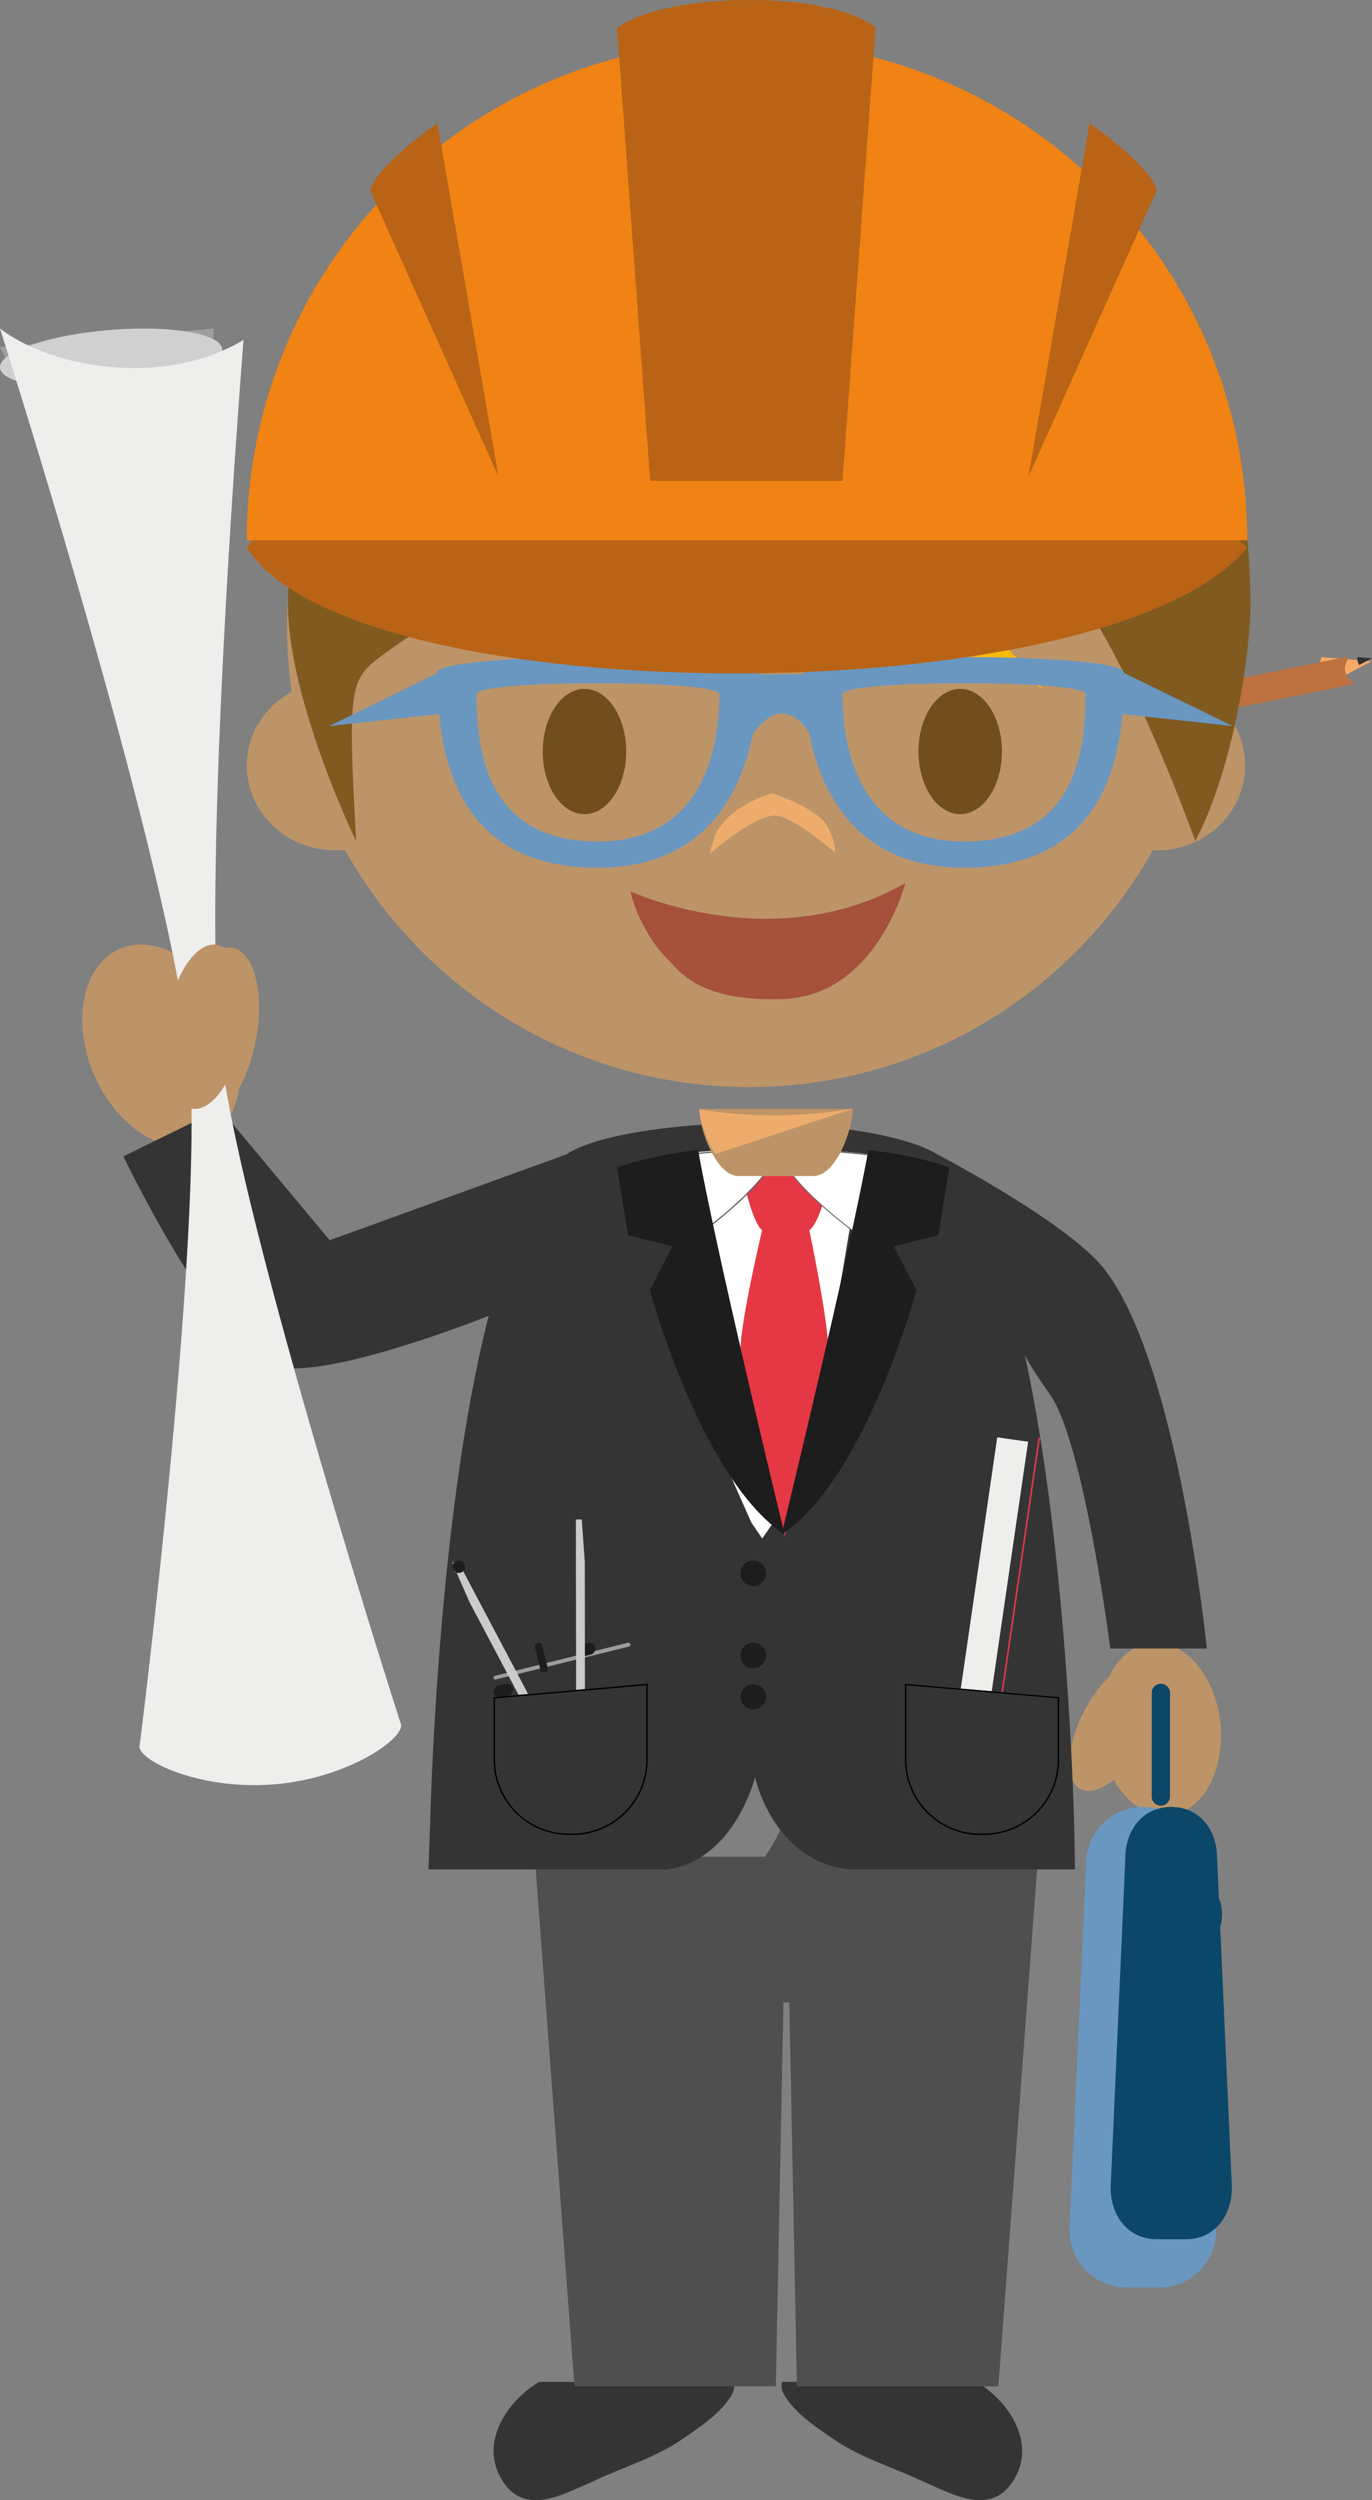 <svg xmlns="http://www.w3.org/2000/svg" width="65.728" height="119.765"><rect width="100%" height="100%" fill="#808080" stroke="none"/><g fill-rule="evenodd" stroke-miterlimit="10" data-paper-data="{&quot;isPaintingLayer&quot;:true}" style="mix-blend-mode:normal"><path fill="#333433" d="M46.781 114.098h-9.319c-.06.264.015.49.195.762.548.844 1.507 1.444 2.331 2.018 1.26.863 2.852 1.333 4.256 2.003 1.264.53 2.93 1.538 4.06.275 1.498-1.798.225-4.008-1.524-5.058zm-11.627 0c.071.264-.014.49-.187.762-.556.844-1.514 1.444-2.332 2.018-1.267.863-2.86 1.333-4.26 2.003-1.269.53-2.93 1.538-4.069.275-1.492-1.798-.219-4.008 1.523-5.058z"/><path fill="#4f4f4f" d="M34.568 88.942h2.08a7.572 7.572 0 0 0 1.114-2.385s.272 1.252 1.118 2.385h10.85l-1.902 25.37h-9.65l-.364-18.393h-.282l-.365 18.392h-9.646l-1.903-25.37h8.95z"/><path fill="#bd9468" d="M58.461 82.526c.24 2.278-.85 4.267-2.436 4.434-1.042.114-2.039-.582-2.672-1.712-.587.485-1.173.68-1.586.455-.783-.405-.69-2.107.205-3.795.348-.647.748-1.19 1.164-1.6.446-.902 1.155-1.524 2.008-1.608 1.59-.166 3.08 1.546 3.316 3.826M11.138 45.404c1.051.2 1.551 2.203 1.108 4.477-.17.867-.456 1.651-.796 2.267-.19 1.203-.796 2.165-1.75 2.57-1.789.76-4.123-.707-5.204-3.267-1.09-2.563-.525-5.248 1.267-6.008 1.168-.49 2.561-.039 3.693 1.047.512-.772 1.117-1.195 1.682-1.086" data-paper-data="{&quot;origPos&quot;:null}"/><path fill="#343434" d="m5.913 55.395 4.631-2.28 5.251 6.295 11.3-4.098s-.006.004-.006.01c1.943-1.289 7.163-1.48 7.163-1.48l1.712.052h.144l1.703-.067s5.12.23 7.118 1.485v-.004s6.242 3.267 7.97 5.477c3.557 4.543 4.915 18.183 4.915 18.183H53.19s-1.253-9.857-2.9-12.187c-.603-.85-.968-1.423-1.193-1.873 2.105 9.7 2.367 22.672 2.367 22.672l.037 1.97H40.717c-3.675-.355-4.547-4.417-4.547-4.417s-.972 3.977-4.22 4.417H20.525l.07-1.918h.004s.294-14.794 2.814-24.6c-1.474.582-8.236 3.133-10.322 2.38-2.899-1.047-7.179-10.017-7.179-10.017z"/><path fill="#fff" d="m35.995 72.934-2.012-4.536L31.53 55.41c1.717-.263 3.234-.314 3.234-.314l1.713.05h.143l1.705-.064s1.366.061 2.962.295l-2.17 13.021-1.874 4.25-.727 1.048z"/><path fill="#e63744" d="M35.471 64.654c.024-1.45 1.038-5.724 1.038-5.724-.453-.372-.845-2.192-.845-2.192l1.912-1.656 2.104 1.656s-.418 1.863-.908 2.192c0 0 .902 4.284.908 5.728.01 1.53-.908 6.022-.908 6.022l-1.196 2.913-1.175-2.78s-.952-4.6-.93-6.159"/><path fill="#fff" d="M37.441 55.198h.081l1.703-.116s1.925.067 3.872.425c.047.653.047 1.345-.115 1.99-.147.512-.398.613-.673.982-.255.366-.123.61-.62.7-.309.056-.567-.062-.789-.255l-.028.053s-3.43-2.56-3.43-3.779"/><path fill="#666767" d="m39.262 55.155-1.703.092h-.053c.06 1.218 3.126 3.512 3.403 3.718l.032-.04.018.025c.242.212.48.295.758.245.316-.057.361-.167.438-.364.027-.092.08-.2.163-.328.085-.112.166-.197.243-.28.177-.184.327-.346.427-.688.138-.553.174-1.196.11-1.97a29.443 29.443 0 0 0-3.836-.41m1.675 3.86-.028.013-.017-.014c-.136-.102-3.45-2.563-3.45-3.832v-.02h.106l1.714-.08c.016 0 1.95.073 3.88.43l.022.007v.02c.063.794.025 1.45-.118 2.018-.097.352-.255.513-.432.704-.079.09-.16.173-.24.28-.09.117-.12.224-.16.32-.07.19-.122.334-.489.395-.053.004-.104.012-.16.012a.942.942 0 0 1-.628-.254"/><path fill="#fff" d="M31.9 57.69c-.232-.62-.506-1.56-.295-2.254a26.656 26.656 0 0 1 3.778-.354l1.712.092h.012c0 1.218-3.439 3.781-3.439 3.781l-.077-.035c-.877 0-1.38-.39-1.692-1.23"/><path fill="#666767" d="M35.424 55.133c-.02.008-1.872.063-3.766.394-.147.52-.055 1.268.308 2.207.303.846.8 1.202 1.66 1.202l.068.01c.21-.162 3.352-2.534 3.407-3.75zm-1.799 3.86c-.877 0-1.409-.376-1.724-1.23-.363-.968-.455-1.735-.298-2.28l.016-.013.016-.004c1.254-.21 2.52-.338 3.79-.384l1.702.065h.027v.023c0 1.267-3.3 3.73-3.44 3.83l-.008.014-.08-.02z"/><path fill="#1d1d1d" d="M37.441 73.51s3.202-13.128 4.16-18.428c1.238.155 2.75.42 3.88.848l-.524 3.236-2.14.54 1.086 2.094s-2.442 9.07-6.462 11.71"/><path fill="#1d1d1d" d="M37.591 73.51c-4.012-2.64-6.458-11.71-6.458-11.71l1.08-2.095-2.128-.539-.526-3.236c1.133-.429 2.633-.693 3.884-.848.954 5.3 4.147 18.427 4.147 18.427m-2.119 1.857a.612.612 0 0 1 .614-.612.616.616 0 0 1 .435 1.047.61.61 0 0 1-.435.18.607.607 0 0 1-.615-.615m.001 3.936A.613.613 0 1 1 36.7 79.3a.613.613 0 0 1-1.229.002m.001 1.966a.614.614 0 0 1 1.227 0 .618.618 0 0 1-.613.613.615.615 0 0 1-.615-.613"/><path fill="#eeeeed" d="m45.324 85.74 2.45-16.888 1.48.211-2.464 16.894z"/><path fill="#0b4768" d="m49.826 68.856-2.452 16.9-.08-.01 2.46-16.894z"/><path fill="#e63744" d="m49.827 68.858-2.46 16.895-.073-.016 2.456-16.885z"/><path fill="#9d9d9d" d="M23.65 80.383c-.013-.045.014-.1.068-.108l6.372-1.586a.103.103 0 0 1 .11.07c.011.046-.02.1-.066.115l-6.377 1.576c-.055.016-.102-.018-.106-.067"/><path fill="#1d1d1d" d="M25.887 79.977c.02.095.126.156.222.13a.178.178 0 0 0 .132-.214l-.266-1.065a.177.177 0 0 0-.217-.133.175.175 0 0 0-.134.22zm1.71-.839a.286.286 0 0 1 .215-.35l.354-.09a.288.288 0 1 1 .135.56l-.353.09a.294.294 0 0 1-.35-.21m-3.944 1.963a.298.298 0 0 1 .211-.348l.357-.088a.29.29 0 0 1 .35.21.3.3 0 0 1-.21.348l-.355.088a.287.287 0 0 1-.353-.21"/><path fill="#343434" d="M27.596 73.151a.3.3 0 0 1 .446-.32c.068.04.115.107.133.183a.297.297 0 1 1-.579.137"/><path fill="#1d1d1d" d="m27.693 73.29-.105-.503.197.216.057.287-.069.05z"/><path fill="#9d9d9d" d="m21.862 75.325-.109-.018-.077-.553.214.478z"/><path fill="#cccbcb" d="m27.602 82.532.422 1.014-.008-8.719-.146-2.04h-.282zm-1.127.837.106 1.103-4.083-7.715-.822-1.873.244-.13z"/><path fill="#1d1d1d" d="M21.686 75.13a.297.297 0 0 1 .215-.367.309.309 0 0 1 .366.212.307.307 0 0 1-.222.364.296.296 0 0 1-.359-.21"/><path fill="#343434" d="m26.878 86.088.325 1.287a.18.18 0 0 0 .213.133h.008a.175.175 0 0 0 .126-.224l-.31-1.29a.794.794 0 0 0 .405-.886l-.477-1.892a.784.784 0 0 0-.956-.569.784.784 0 0 0-.57.955l.465 1.89c.09.351.408.597.77.596m23.795-4.803v2.975c0 1.97-1.6 3.562-3.57 3.562h-.18a3.565 3.565 0 0 1-3.569-3.562v-3.604l7.32.63z"/><path fill="#000001" d="M43.422 80.73v3.57c0 1.95 1.59 3.531 3.537 3.531h.181a3.53 3.53 0 0 0 3.53-3.53v-2.946l-7.248-.627zm3.718 7.17h-.18a3.608 3.608 0 0 1-3.607-3.599v-3.645l.041.008 7.345.635v3.002A3.607 3.607 0 0 1 47.14 87.9z"/><path fill="#343434" d="m23.648 81.286 7.32-.63v3.604a3.567 3.567 0 0 1-3.577 3.562h-.175a3.567 3.567 0 0 1-3.569-3.562v-2.975z"/><path fill="#000001" d="M23.714 81.356v2.945a3.534 3.534 0 0 0 3.531 3.531h.178a3.539 3.539 0 0 0 3.54-3.53v-3.573zm3.71 6.543h-.179a3.604 3.604 0 0 1-3.598-3.598V81.3l.03-.004 7.352-.64v3.646a3.604 3.604 0 0 1-3.606 3.598z"/><path fill="#9e9e9f" d="m10.243 15.738-.437 7.088L.88 18.492 0 16.623z"/><path fill="#d0d0d0" d="M10.646 16.724c.066.754-2.266 1.568-5.204 1.808-2.94.251-5.376-.157-5.44-.909-.062-.757 2.27-1.562 5.214-1.814 2.936-.245 5.361.162 5.43.915"/><path fill="#eeeeed" d="M19.217 82.643c0 .006.008.006.008.006h-.008c.012.735-2.642 2.544-6.065 2.824-3.433.29-6.359-1.046-6.468-1.774v-.02a.252.252 0 0 1 .016-.135c.262-2.097 3.084-25.076 2.36-32.963C8.241 41.618 0 15.738 0 15.738c2.495 1.904 7.847 2.835 11.668.545 0 0-2.075 25.686-1.092 34.172.916 7.89 7.926 29.957 8.598 32.032a.413.413 0 0 1 .043.144v.012"/><path fill="#bd9468" d="M11.616 49.457c-.323 2.172-1.403 3.805-2.416 3.655-.995-.147-1.549-2.028-1.225-4.2.327-2.173 1.4-3.806 2.406-3.657 1.007.144 1.558 2.03 1.235 4.202" data-paper-data="{&quot;origPos&quot;:null}"/><path fill="#0b4768" d="M57.147 91.7c0-.67.315-1.208.7-1.208.394 0 .697.537.697 1.208 0 .665-.303 1.206-.697 1.206-.385 0-.7-.54-.7-1.206m-1.97-10.61a.427.427 0 0 1 .433-.434.436.436 0 0 1 .441.433v4.975a.44.44 0 0 1-.44.432.432.432 0 0 1-.435-.432z"/><path fill="#6a97c0" d="M52.032 89.288a2.725 2.725 0 1 1 5.45-.008l.784 17.551c0 1.505-1.223 2.747-2.723 2.747h-1.57a2.75 2.75 0 0 1-2.738-2.747z"/><path fill="#0b4768" d="M53.91 89.012c0-1.353.851-2.455 2.195-2.455 1.367 0 2.201 1.102 2.201 2.455l.711 15.783c0 1.352-.845 2.47-2.193 2.47h-1.417c-1.36 0-2.2-1.118-2.2-2.47z"/><path fill="#f6a965" d="m63.587 32.8-.528-.579.254-.746 2.4.201z"/><path fill="#be723f" d="m45.83 35.251 18.594-3.768c.337-.067-.056.303.013.646l.012.076c.074.338.582.531.234.598l-18.58 3.762c-.337.076-.676-.154-.75-.498l-.017-.073a.635.635 0 0 1 .494-.744z"/><path fill="#303030" d="M65.12 31.851a.5.5 0 0 1-.082-.376l.69.061-.609.315z"/><path fill="#f39611" d="M46.03 36.092c.045.211.045.43.045.63-.319.041-.658-.173-.725-.498l-.014-.07c-.069-.325.152-.648.455-.744.091.21.194.435.24.682"/><path fill="#bd9468" d="M57.774 33.293c1.135.728 1.873 1.973 1.873 3.38 0 2.242-1.88 4.058-4.22 4.058-.059 0-.13-.008-.197-.008-3.788 6.777-11.028 11.35-19.344 11.35-8.329 0-15.575-4.59-19.365-11.367a5.302 5.302 0 0 1-.468.026c-2.332 0-4.23-1.817-4.23-4.06 0-1.514.87-2.834 2.15-3.53a22.266 22.266 0 0 1-.222-3.17c0-12.21 9.908-22.103 22.135-22.103 12.232 0 22.142 9.893 22.142 22.104 0 1.13-.093 2.24-.254 3.32" data-paper-data="{&quot;origPos&quot;:null}"/><path fill="#f7b90b" d="M23.647 32.974c1.807-1.108 4.467-1.816 4.467-1.816.316-.586.03-1.584-.388-1.643-1.326-.187-4.079 3.46-4.079 3.46m26.28 0c-1.813-1.109-4.467-1.817-4.467-1.817-.318-.586-.036-1.584.386-1.643 1.326-.187 4.081 3.46 4.081 3.46"/><path fill="#815a20" d="M59.906 28.73c.035 2.594-.87 8.21-2.645 11.56 0 0-4.353-12.299-7.939-14.25-4.387-2.38-15.947 1.052-19.86-2.038-.65-.51-.577-1.666-.577-1.666s-.75 1.475-1.116 1.888c-1.898 2.156-6.814 5.276-9.158 6.952-1.875 1.353-1.968 1.338-1.55 9.113 0 0-3.449-7.075-3.26-11.8.052-1.363.716-4.382 1.79-7.452C19.487 13.228 27.564 7.87 36.893 7.87c10.714 0 19.773 7.074 22.756 16.798a45.18 45.18 0 0 1 .257 4.063" data-paper-data="{&quot;origPos&quot;:null}"/><path fill="#bd9468" d="M35.37 56.335c-1.034 0-1.87-2.18-1.87-3.22h7.352c0 1.04-.829 3.22-1.868 3.22H35.37" data-paper-data="{&quot;origPos&quot;:null}"/><path fill="#eeac6c" d="M34.272 55.28c-.415-.635-.705-1.506-.772-2.14 1.163.191 2.365.285 3.585.285 1.278 0 2.532-.11 3.742-.31l-.015.014-6.54 2.151"/><path fill="#6a97c0" d="M46.186 40.31c5.236 0 5.82-4.14 5.82-7.06 0-.698-11.646-.698-11.646 0 0 2.92.993 7.06 5.827 7.06zm-11.722-7.06c0-.698-11.635-.698-11.635 0 0 2.92.587 7.06 5.823 7.06 4.828 0 5.812-4.14 5.812-7.06zm24.597 1.533-5.28-.579c-.327 3.484-1.809 7.36-7.595 7.36-4.894 0-6.804-3.256-7.43-6.486-.858-1.23-1.76-1.194-2.688.073-.643 3.204-2.56 6.413-7.427 6.413-5.778 0-7.272-3.876-7.603-7.36l-5.273.58 5.171-2.533v-.016c0-1.013 15.41-1.013 15.41 0v.07h2.148v-.07c0-1.013 15.36-1.013 15.36 0v.004l5.206 2.544z"/><path fill="#b96316" d="M11.824 26.225s7.894-10.487 23.716-10.487c13.027 0 24.212 10.487 24.212 10.487-6.627 8.081-42.953 8.006-47.928 0"/><path fill="#f08314" d="M11.824 25.883c0-13.252 10.725-23.916 23.958-23.916 13.244 0 23.97 10.664 23.97 23.916z"/><path fill="#b96316" d="M40.362 23.033h-9.215L29.56 1.336c2.506-1.816 10.397-1.747 12.385 0l-1.582 21.697zM17.735 9.128l6.15 13.713-2.93-16.94s-3.017 2.11-3.22 3.227m37.678 0L49.265 22.84 52.2 5.901s3.01 2.11 3.212 3.227"/><path fill="#704f1c" d="M30 36c0 1.657-.895 3-2 3s-2-1.343-2-3 .895-3 2-3 2 1.343 2 3m18 0c0 1.657-.895 3-2 3s-2-1.343-2-3 .895-3 2-3 2 1.343 2 3" data-paper-data="{&quot;origPos&quot;:null}"/><path fill="#eeac6c" d="M37.02 39.07c-1.125.152-3.02 1.833-3.02 1.833s.207-1.009.503-1.299C35.303 38.448 36.99 38 36.99 38s2.173.703 2.65 1.588c.443.824.34 1.238.34 1.238s-2.12-1.87-2.96-1.756z"/><path fill="#a5513c" d="M30.2 42.696s6.897 3.208 13.172-.397c0 0-1.39 5.47-5.95 5.561-4.115.122-4.984-1.492-5.477-1.956-.492-.463-1.42-1.772-1.745-3.208" data-paper-data="{&quot;origPos&quot;:null}"/></g></svg>